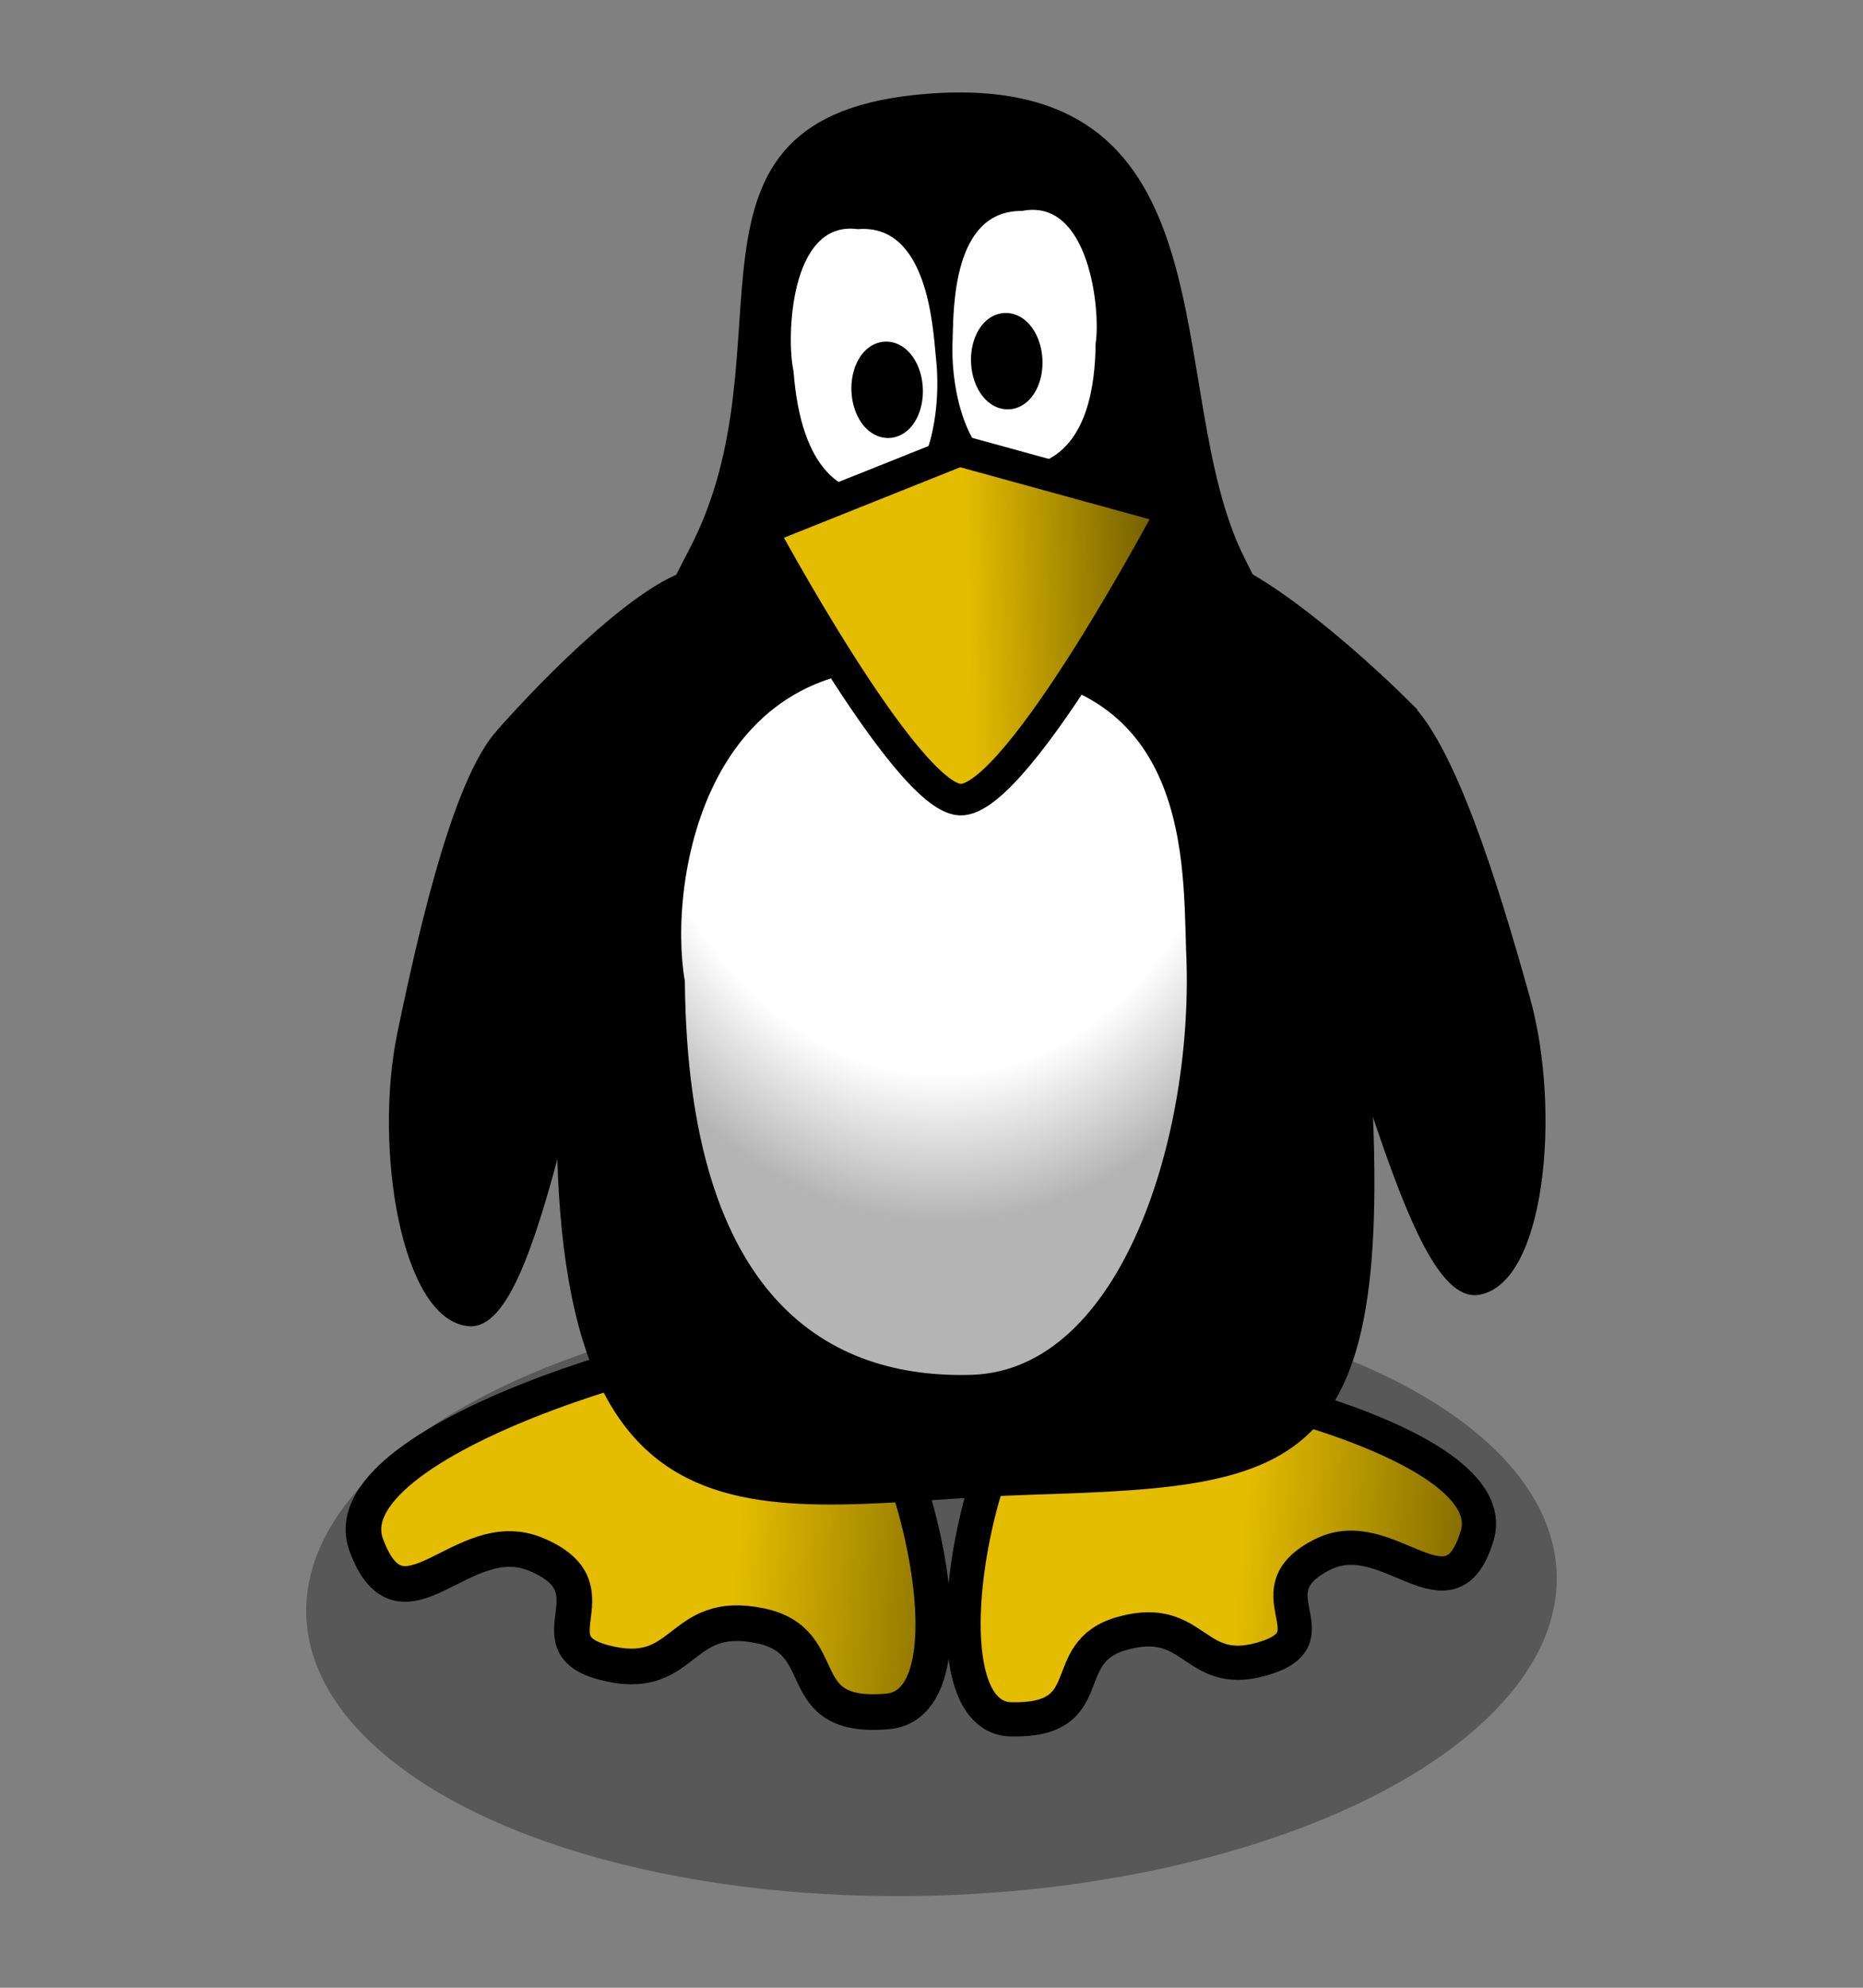 <?xml version="1.0" encoding="UTF-8" standalone="no"?>
<!-- Created with Inkscape (http://www.inkscape.org/) -->

<svg
   xmlns:dc="http://purl.org/dc/elements/1.1/"
   xmlns:cc="http://creativecommons.org/ns#"
   xmlns:rdf="http://www.w3.org/1999/02/22-rdf-syntax-ns#"
   xmlns:svg="http://www.w3.org/2000/svg"
   xmlns="http://www.w3.org/2000/svg"
   xmlns:xlink="http://www.w3.org/1999/xlink"
   xmlns:sodipodi="http://sodipodi.sourceforge.net/DTD/sodipodi-0.dtd"
   xmlns:inkscape="http://www.inkscape.org/namespaces/inkscape"
   width="30"
   height="32"
   id="svg5627"
   version="1.1"
   inkscape:version="0.48.0 r9654"
   sodipodi:docname="player.svg"
   inkscape:export-filename="/home/mattias/work/slippy/ice/player.png"
   inkscape:export-xdpi="90"
   inkscape:export-ydpi="90">
  <rect width="100%" height="100%" fill="#808080" stroke="none"/>
  <defs
     id="defs5629">
    <inkscape:perspective
       sodipodi:type="inkscape:persp3d"
       inkscape:vp_x="0 : 526.18109 : 1"
       inkscape:vp_y="0 : 1000 : 0"
       inkscape:vp_z="744.09448 : 526.18109 : 1"
       inkscape:persp3d-origin="372.04724 : 350.78739 : 1"
       id="perspective5635" />
    <inkscape:perspective
       id="perspective5602"
       inkscape:persp3d-origin="0.5 : 0.33333333 : 1"
       inkscape:vp_z="1 : 0.5 : 1"
       inkscape:vp_y="0 : 1000 : 0"
       inkscape:vp_x="0 : 0.5 : 1"
       sodipodi:type="inkscape:persp3d" />
    <linearGradient
       inkscape:collect="always"
       xlink:href="#linearGradient3638"
       id="linearGradient3646"
       x1="76.457"
       y1="249.349"
       x2="92.939"
       y2="249.353"
       gradientUnits="userSpaceOnUse"
       gradientTransform="matrix(0.191,0,0,0.113,0.833,1003.523)" />
    <linearGradient
       id="linearGradient3638">
      <stop
         style="stop-color:#e5bd00;stop-opacity:1;"
         offset="0"
         id="stop3640" />
      <stop
         style="stop-color:#665400;stop-opacity:1;"
         offset="1"
         id="stop3642" />
    </linearGradient>
    <radialGradient
       inkscape:collect="always"
       xlink:href="#linearGradient4694"
       id="radialGradient4710"
       cx="14.127"
       cy="945.236"
       fx="14.127"
       fy="945.236"
       r="3.921"
       gradientTransform="matrix(-8.0043216e-4,2.178,-1.621,-6.4532131e-4,1547.044,1002.146)"
       gradientUnits="userSpaceOnUse" />
    <linearGradient
       id="linearGradient4694">
      <stop
         style="stop-color:#ffffff;stop-opacity:1;"
         offset="0"
         id="stop4696" />
      <stop
         id="stop4712"
         offset="0.743"
         style="stop-color:#ffffff;stop-opacity:1;" />
      <stop
         style="stop-color:#b4b4b4;stop-opacity:1;"
         offset="1"
         id="stop4698" />
    </linearGradient>
    <radialGradient
       inkscape:collect="always"
       xlink:href="#linearGradient4694"
       id="radialGradient5700"
       gradientUnits="userSpaceOnUse"
       gradientTransform="matrix(-8.0043216e-4,2.178,-1.621,-6.4532131e-4,1547.044,1002.146)"
       cx="14.127"
       cy="945.236"
       fx="14.127"
       fy="945.236"
       r="3.921" />
    <linearGradient
       inkscape:collect="always"
       xlink:href="#linearGradient3638"
       id="linearGradient5702"
       gradientUnits="userSpaceOnUse"
       gradientTransform="matrix(0.191,0,0,0.113,0.833,1003.523)"
       x1="76.457"
       y1="249.349"
       x2="92.939"
       y2="249.353" />
    <linearGradient
       inkscape:collect="always"
       xlink:href="#linearGradient3638"
       id="linearGradient5683"
       gradientUnits="userSpaceOnUse"
       gradientTransform="matrix(0.208,0,0,0.123,0.222,999.661)"
       x1="76.457"
       y1="249.349"
       x2="92.939"
       y2="249.353" />
    <radialGradient
       inkscape:collect="always"
       xlink:href="#linearGradient4694"
       id="radialGradient5687"
       gradientUnits="userSpaceOnUse"
       gradientTransform="matrix(-8.736316e-4,2.378,-1.769,-7.0433588e-4,1687.834,998.159)"
       cx="14.127"
       cy="945.236"
       fx="14.127"
       fy="945.236"
       r="3.921" />
    <linearGradient
       inkscape:collect="always"
       xlink:href="#linearGradient3638-7"
       id="linearGradient19200"
       gradientUnits="userSpaceOnUse"
       gradientTransform="matrix(0.207,-0.007,0.004,0.123,-1.245,1000.39)"
       x1="76.457"
       y1="249.349"
       x2="92.939"
       y2="249.353" />
    <linearGradient
       id="linearGradient3638-7">
      <stop
         style="stop-color:#e5bd00;stop-opacity:1;"
         offset="0"
         id="stop3640-4" />
      <stop
         style="stop-color:#665400;stop-opacity:1;"
         offset="1"
         id="stop3642-2" />
    </linearGradient>
    <radialGradient
       inkscape:collect="always"
       xlink:href="#linearGradient4694-6"
       id="radialGradient19204"
       gradientUnits="userSpaceOnUse"
       gradientTransform="matrix(0.079,2.363,-1.763,0.058,1680.391,942.538)"
       cx="14.127"
       cy="945.236"
       fx="14.127"
       fy="945.236"
       r="3.921" />
    <linearGradient
       id="linearGradient4694-6">
      <stop
         style="stop-color:#ffffff;stop-opacity:1;"
         offset="0"
         id="stop4696-7" />
      <stop
         id="stop4712-5"
         offset="0.743"
         style="stop-color:#ffffff;stop-opacity:1;" />
      <stop
         style="stop-color:#b4b4b4;stop-opacity:1;"
         offset="1"
         id="stop4698-5" />
    </linearGradient>
    <linearGradient
       gradientTransform="matrix(0.215,0,0,0.215,4.153,825.319)"
       inkscape:collect="always"
       xlink:href="#linearGradient3638-7"
       id="linearGradient6596"
       x1="73.969"
       y1="1017.736"
       x2="96.249"
       y2="1019.678"
       gradientUnits="userSpaceOnUse" />
    <linearGradient
       id="linearGradient26760">
      <stop
         style="stop-color:#e5bd00;stop-opacity:1;"
         offset="0"
         id="stop26762" />
      <stop
         style="stop-color:#665400;stop-opacity:1;"
         offset="1"
         id="stop26764" />
    </linearGradient>
    <linearGradient
       gradientTransform="matrix(0.215,0,0,0.215,4.153,825.319)"
       inkscape:collect="always"
       xlink:href="#linearGradient3638-7"
       id="linearGradient6588"
       x1="35.704"
       y1="1023.449"
       x2="58.296"
       y2="1025.391"
       gradientUnits="userSpaceOnUse" />
    <linearGradient
       id="linearGradient26767">
      <stop
         style="stop-color:#e5bd00;stop-opacity:1;"
         offset="0"
         id="stop26769" />
      <stop
         style="stop-color:#665400;stop-opacity:1;"
         offset="1"
         id="stop26771" />
    </linearGradient>
  </defs>
  <sodipodi:namedview
     id="base"
     pagecolor="#ffffff"
     bordercolor="#666666"
     borderopacity="1.0"
     inkscape:pageopacity="0.0"
     inkscape:pageshadow="2"
     inkscape:zoom="6.9644045"
     inkscape:cx="-10.73565"
     inkscape:cy="24.482649"
     inkscape:document-units="px"
     inkscape:current-layer="layer1"
     showgrid="false"
     inkscape:window-width="1094"
     inkscape:window-height="710"
     inkscape:window-x="92"
     inkscape:window-y="174"
     inkscape:window-maximized="0" />
  <g
     inkscape:label="Layer 1"
     inkscape:groupmode="layer"
     id="layer1"
     transform="translate(0,-1020.362)">
    <path
       transform="matrix(1.071,-0.036,0.051,1.513,1.648,1006.191)"
       d="m 20.6,26.6 a 9.4,3.2 0 1 1 -18.8,0 9.4,3.2 0 1 1 18.8,0 z"
       sodipodi:ry="3.2"
       sodipodi:rx="9.3999996"
       sodipodi:cy="26.6"
       sodipodi:cx="11.2"
       id="path3788-7"
       style="fill:#000000;fill-opacity:0.314;fill-rule:nonzero;stroke:none;display:inline"
       sodipodi:type="arc" />
    <path
       inkscape:connector-curvature="0"
       sodipodi:nodetypes="sssssss"
       id="path3612-9"
       d="m 13.094,1041.887 c -1.148,-0.275 -7.856,1.566 -7.196,3.347 0.577,1.558 1.536,-0.337 2.72,0.146 1.344,0.549 -0.067,1.43 1.093,1.742 1.357,0.365 1.18,-0.872 2.537,-0.586 1.204,0.253 0.446,1.518 2.046,1.377 1.679,-0.15 0.137,-5.705 -1.201,-6.025 z"
       style="fill:url(#linearGradient6588);fill-opacity:1;stroke:#000000;stroke-width:0.574;stroke-linecap:butt;stroke-linejoin:miter;stroke-miterlimit:4;stroke-opacity:1;stroke-dasharray:none;display:inline" />
    <path
       inkscape:connector-curvature="0"
       inkscape:transform-center-y="0.49978979"
       inkscape:transform-center-x="0.58829739"
       sodipodi:nodetypes="sssssss"
       id="path3612-0-7"
       d="m 17.01,1042.464 c 1.032,-0.321 7.271,0.949 6.778,2.616 -0.431,1.458 -1.424,-0.213 -2.475,0.3 -1.194,0.584 0.149,1.302 -0.891,1.658 -1.217,0.416 -1.131,-0.724 -2.354,-0.38 -1.084,0.305 -0.314,1.414 -1.784,1.383 -1.543,-0.033 -0.477,-5.203 0.725,-5.577 z"
       style="fill:url(#linearGradient6596);fill-opacity:1;stroke:#000000;stroke-width:0.551;stroke-linecap:butt;stroke-linejoin:miter;stroke-miterlimit:4;stroke-opacity:1;stroke-dasharray:none;display:inline" />
    <path
       inkscape:connector-curvature="0"
       sodipodi:nodetypes="ssssss"
       id="path3741-4-6"
       d="m 22.667,1031.725 c 0.69,0.685 1.352,2.734 1.903,4.713 0.508,1.825 0.233,4.549 -0.773,4.702 -1.111,0.169 -2.1,-5.221 -2.904,-6.048 -1.464,-1.508 -6.185,-6.583 -1.465,-5.723 0.804,0.147 2.339,1.462 3.24,2.356 z"
       style="fill:#000000;fill-opacity:1;stroke:#000000;stroke-width:0.137px;stroke-linecap:butt;stroke-linejoin:miter;stroke-opacity:1;display:inline" />
    <path
       inkscape:connector-curvature="0"
       sodipodi:nodetypes="sssssss"
       id="path2816-0"
       d="m 14.929,1021.924 c -4.359,0.345 -2.043,3.989 -3.787,7.313 -0.969,1.847 -1.982,4.393 -2.11,8.207 -0.281,8.402 3.241,7.066 7.572,6.929 4.607,-0.143 5.966,-0.339 5.328,-7.983 -0.224,-2.684 -0.323,-3.799 -1.942,-7.03 -1.355,-2.702 -0.063,-7.831 -5.061,-7.436 z"
       style="fill:#000000;fill-opacity:1;stroke:#000000;stroke-width:0.104px;stroke-linecap:butt;stroke-linejoin:miter;stroke-opacity:1;display:inline" />
    <path
       inkscape:connector-curvature="0"
       sodipodi:nodetypes="ccscc"
       id="path2816-5-8-4"
       d="m 13.815,1024.042 c -1.117,-0.151 -1.161,1.783 -1.046,2.294 0.125,1.64 0.814,2.023 1.467,1.984 0.695,-0.042 0.949,-1.265 0.844,-2.204 -0.049,-0.499 -0.135,-2.164 -1.265,-2.074 z"
       style="fill:#ffffff;fill-opacity:1;stroke:#000000;stroke-width:0.018px;stroke-linecap:butt;stroke-linejoin:miter;stroke-opacity:1;display:inline" />
    <path
       inkscape:connector-curvature="0"
       sodipodi:nodetypes="ssssss"
       id="path3741-7"
       d="m 8.047,1032.174 c -0.642,0.73 -1.165,2.818 -1.581,4.83 -0.384,1.854 0.074,4.554 1.088,4.64 1.12,0.094 1.744,-5.35 2.49,-6.229 1.36,-1.603 5.728,-6.982 1.077,-5.808 -0.793,0.2 -2.236,1.615 -3.074,2.568 z"
       style="fill:#000000;fill-opacity:1;stroke:#000000;stroke-width:0.137px;stroke-linecap:butt;stroke-linejoin:miter;stroke-opacity:1;display:inline" />
    <path
       inkscape:connector-curvature="0"
       sodipodi:nodetypes="ccscc"
       id="path2816-5-1"
       d="m 15.202,1031.145 c -3.87,-0.561 -4.485,3.401 -4.203,5.018 0.047,5.175 2.363,6.433 4.656,6.361 2.439,-0.082 3.618,-3.908 3.474,-6.872 -0.051,-1.575 0.044,-4.7 -3.927,-4.507 z"
       style="fill:url(#radialGradient19204);fill-opacity:1;stroke:#000000;stroke-width:0.059px;stroke-linecap:butt;stroke-linejoin:miter;stroke-opacity:1;display:inline" />
    <path
       inkscape:connector-curvature="0"
       sodipodi:nodetypes="ccscc"
       id="path2816-5-8-2-6"
       d="m 16.457,1023.749 c 1.105,-0.218 1.277,1.641 1.195,2.14 -0.016,1.588 -0.678,2.001 -1.333,2.007 -0.696,0.011 -1.031,-1.155 -0.988,-2.066 0.016,-0.484 -0.008,-2.092 1.125,-2.081 z"
       style="fill:#ffffff;fill-opacity:1;stroke:#000000;stroke-width:0.018px;stroke-linecap:butt;stroke-linejoin:miter;stroke-opacity:1;display:inline" />
    <path
       inkscape:connector-curvature="0"
       sodipodi:nodetypes="csccc"
       id="path3636-6"
       d="m 12.264,1028.89 c 0,0 2.313,4.302 3.194,4.345 0.937,0.046 3.428,-4.673 3.428,-4.673 l -3.438,-0.945 z"
       style="fill:url(#linearGradient19200);fill-opacity:1;stroke:#000000;stroke-width:0.507;stroke-linecap:butt;stroke-linejoin:miter;stroke-miterlimit:4;stroke-opacity:1;stroke-dasharray:none;display:inline" />
    <path
       transform="matrix(0.102,-0.003,0.003,0.082,-3.861,1008.231)"
       d="m 175.748,230.73 a 4.625,8.446 0 1 1 -9.25,0 4.625,8.446 0 1 1 9.25,0 z"
       sodipodi:ry="8.4455576"
       sodipodi:rx="4.624948"
       sodipodi:cy="230.73012"
       sodipodi:cx="171.12308"
       id="path3692-3"
       style="fill:#000000;fill-opacity:1;fill-rule:nonzero;stroke:#000000;stroke-width:2.024;stroke-linecap:butt;stroke-linejoin:miter;stroke-miterlimit:4;stroke-opacity:1;stroke-dasharray:none;stroke-dashoffset:0;display:inline"
       sodipodi:type="arc" />
    <path
       transform="matrix(-0.102,0.003,0.003,0.082,32.974,1006.743)"
       d="m 175.748,230.73 a 4.625,8.446 0 1 1 -9.25,0 4.625,8.446 0 1 1 9.25,0 z"
       sodipodi:ry="8.4455576"
       sodipodi:rx="4.624948"
       sodipodi:cy="230.73012"
       sodipodi:cx="171.12308"
       id="path3692-7-3"
       style="fill:#000000;fill-opacity:1;fill-rule:nonzero;stroke:#000000;stroke-width:2.024;stroke-linecap:butt;stroke-linejoin:miter;stroke-miterlimit:4;stroke-opacity:1;stroke-dasharray:none;stroke-dashoffset:0;display:inline"
       sodipodi:type="arc" />
  </g>
</svg>
